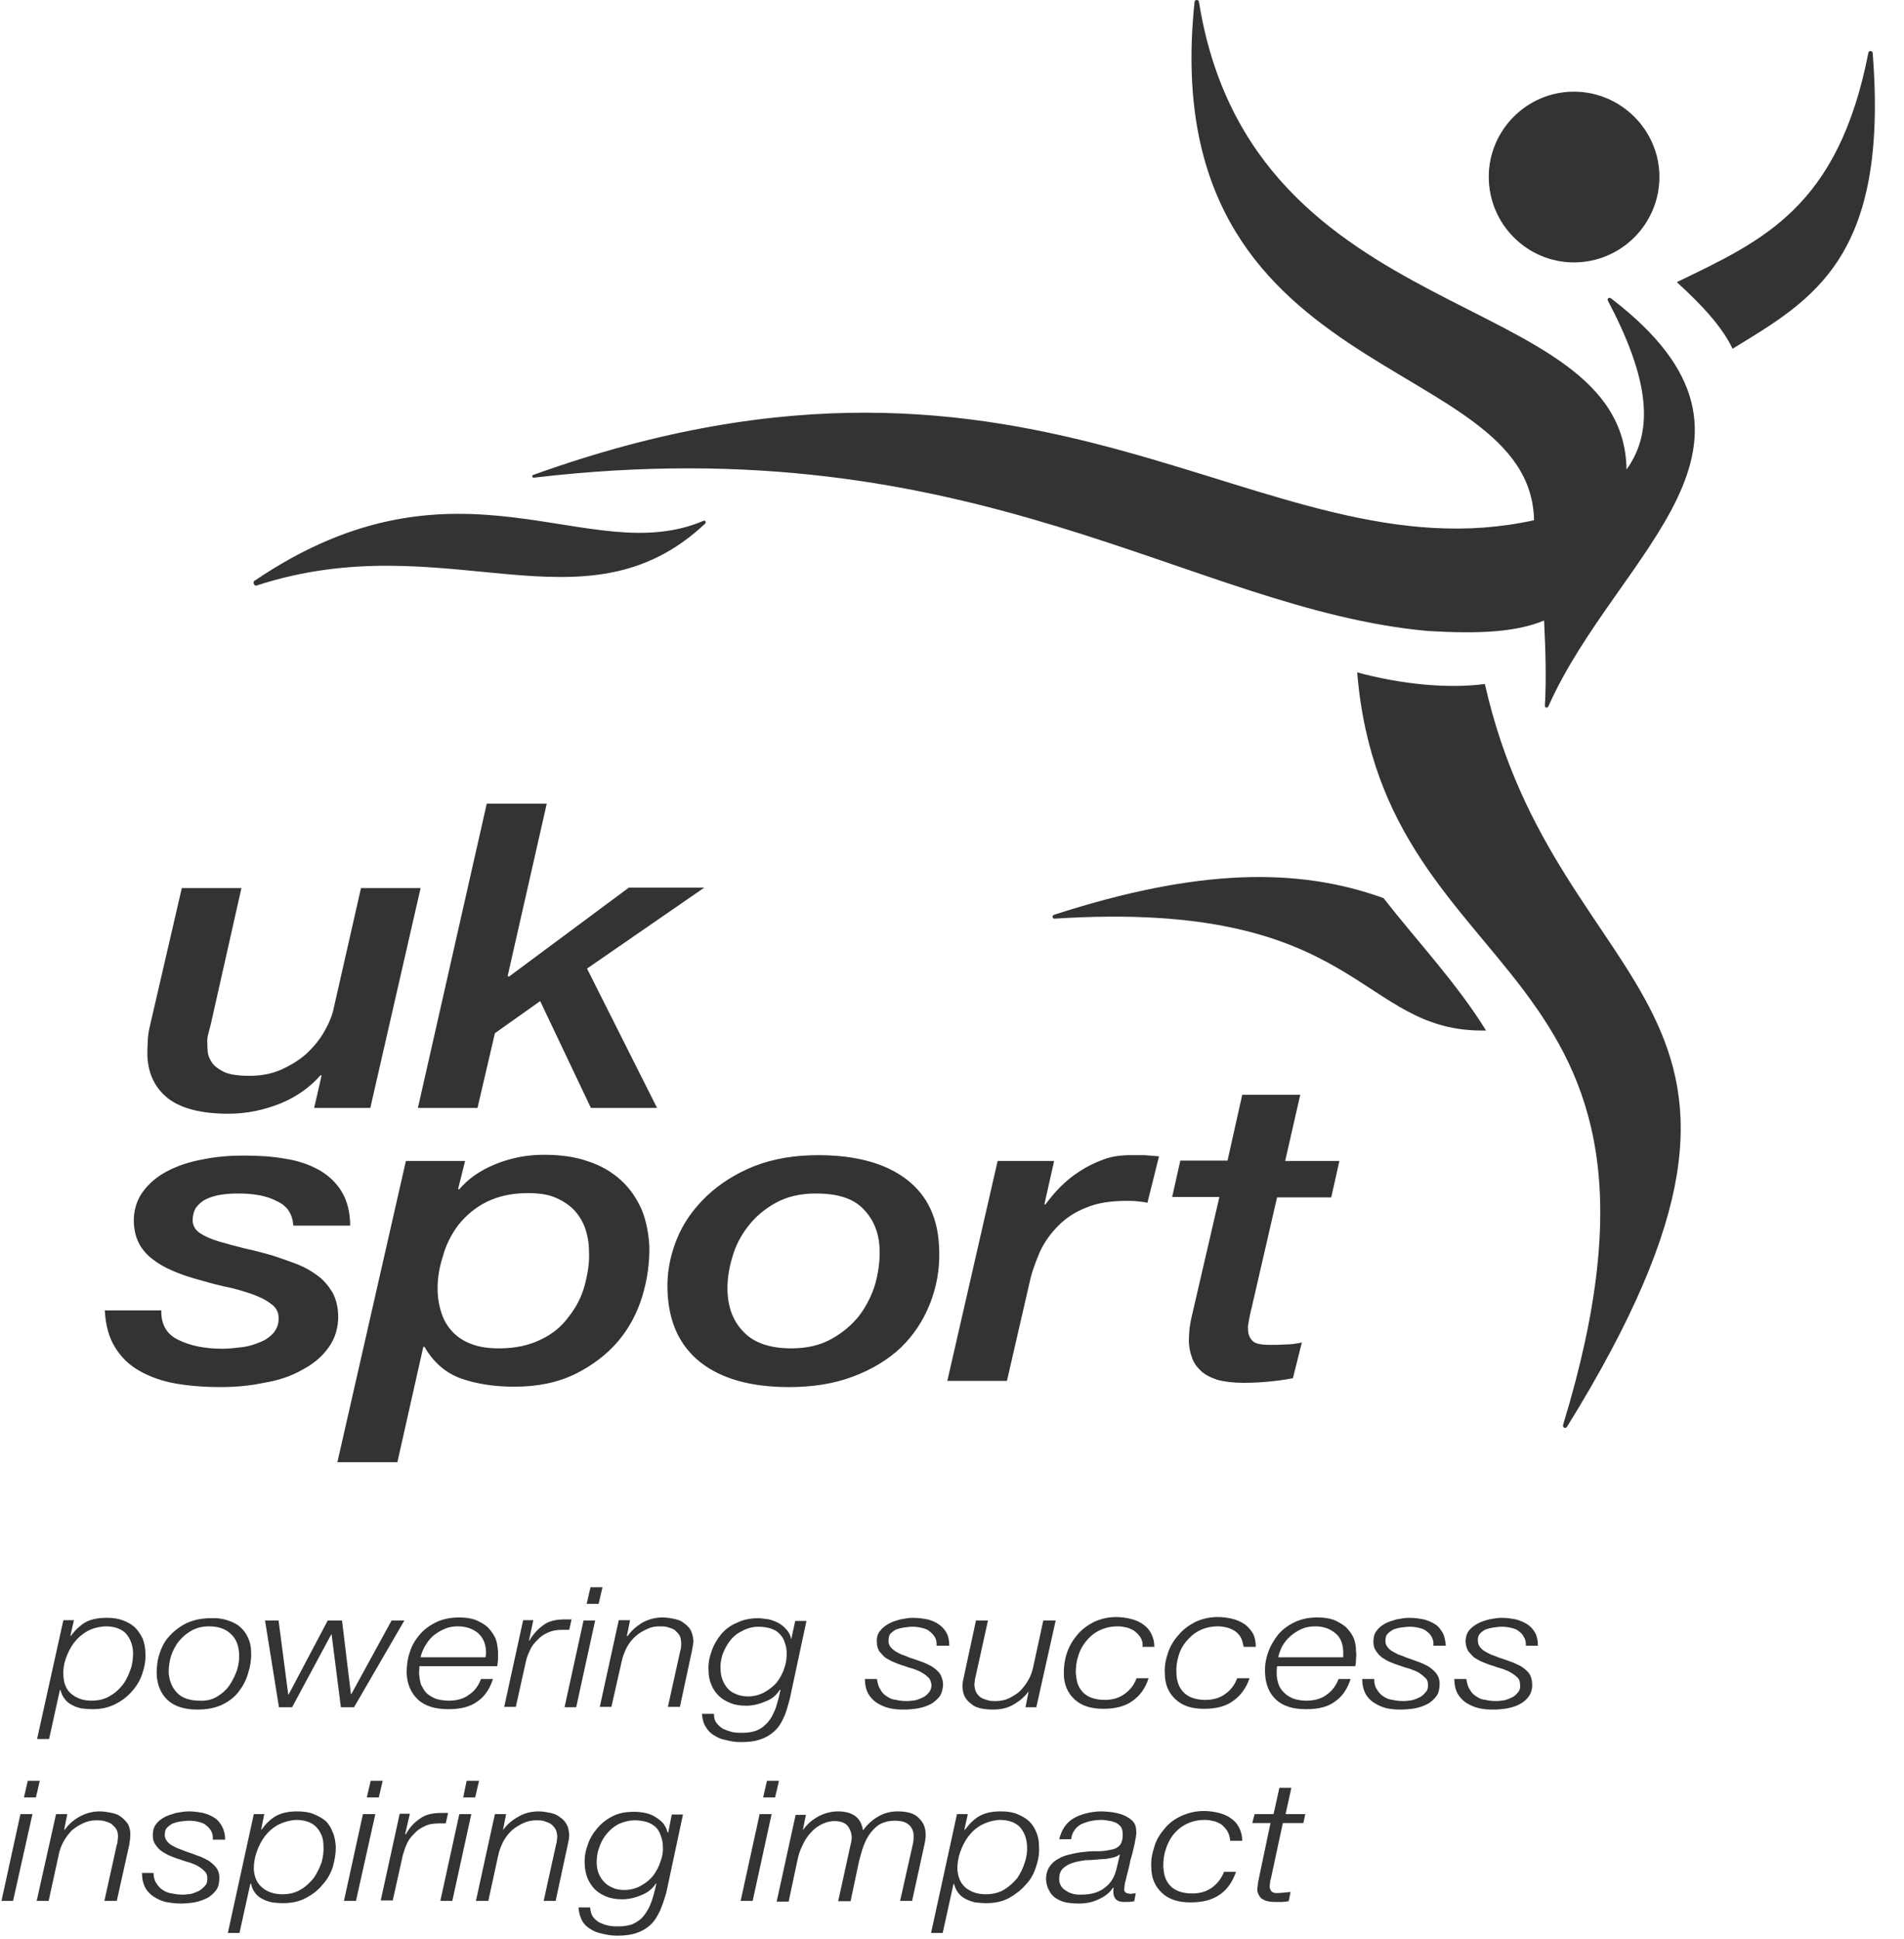 <svg width="55" height="56" viewBox="0 0 55 56" fill="none" xmlns="http://www.w3.org/2000/svg">
<path d="M46.985 13.558C47.812 12.406 47.611 10.897 46.448 8.684C46.414 8.628 46.482 8.572 46.538 8.617C52.038 12.82 46.716 15.928 44.726 20.399C44.704 20.455 44.615 20.433 44.626 20.377C44.67 19.673 44.648 18.79 44.603 17.918C43.799 18.253 42.736 18.309 41.239 18.22C34.374 17.593 28.203 12.283 15.425 13.793C15.369 13.804 15.358 13.726 15.403 13.714C30.193 8.393 36.42 16.755 44.313 15.022C44.223 10.137 33.324 11.21 34.508 0.042C34.52 -0.014 34.62 -0.014 34.632 0.042C36.152 9.6 46.906 8.248 46.985 13.558ZM7.399 16.912C12.888 15.112 16.867 18.421 20.378 15.112C20.4 15.078 20.367 15.022 20.333 15.034C16.99 16.476 13.268 12.753 7.343 16.777C7.298 16.811 7.343 16.923 7.399 16.912ZM10.697 31.992H9.075L9.288 31.065L9.265 31.042C8.964 31.389 8.572 31.668 8.114 31.858C7.644 32.048 7.141 32.16 6.594 32.16C5.811 32.16 5.219 32.004 4.85 31.713C4.47 31.411 4.279 30.998 4.257 30.483C4.257 30.372 4.257 30.237 4.268 30.092C4.268 29.947 4.291 29.813 4.313 29.701L5.252 25.643H6.974L6.091 29.567C6.068 29.667 6.035 29.768 6.012 29.869C5.99 29.958 5.979 30.058 5.99 30.148C5.99 30.204 5.99 30.271 6.001 30.383C6.012 30.483 6.057 30.584 6.124 30.685C6.191 30.785 6.314 30.875 6.471 30.953C6.638 31.031 6.884 31.065 7.208 31.065C7.544 31.065 7.846 31.009 8.125 30.886C8.394 30.763 8.639 30.617 8.852 30.427C9.053 30.237 9.232 30.025 9.366 29.79C9.5 29.555 9.601 29.321 9.646 29.086L10.428 25.643H12.15L10.697 31.992ZM14.061 23.206H15.794L14.665 28.18L14.699 28.203L18.164 25.631H20.344L16.957 27.968L18.98 31.992H17.069L15.604 28.907L14.296 29.835L13.793 31.992H12.072L14.061 23.206Z" fill="#333333"/>
<path d="M2.133 46.794L2.032 47.241H2.044C2.167 47.074 2.312 46.939 2.457 46.85C2.614 46.761 2.826 46.716 3.083 46.716C3.273 46.716 3.419 46.738 3.564 46.794C3.709 46.85 3.821 46.917 3.911 47.006C4 47.096 4.067 47.208 4.123 47.319C4.168 47.442 4.201 47.588 4.201 47.744C4.212 47.934 4.179 48.124 4.112 48.326C4.045 48.527 3.944 48.694 3.81 48.84C3.676 48.996 3.508 49.119 3.329 49.209C3.128 49.309 2.916 49.354 2.681 49.354C2.569 49.354 2.457 49.343 2.357 49.332C2.245 49.309 2.155 49.276 2.077 49.231C1.988 49.186 1.921 49.13 1.865 49.052C1.809 48.985 1.775 48.896 1.742 48.795H1.731L1.418 50.215H1.071L1.831 46.783H2.133V46.794ZM2.513 47.107C2.357 47.197 2.234 47.308 2.133 47.442C2.032 47.577 1.954 47.733 1.898 47.901C1.842 48.057 1.82 48.225 1.831 48.382C1.842 48.605 1.909 48.784 2.055 48.907C2.2 49.03 2.39 49.108 2.647 49.108C2.849 49.108 3.027 49.063 3.173 48.974C3.329 48.885 3.452 48.773 3.553 48.639C3.653 48.505 3.721 48.348 3.776 48.191C3.832 48.035 3.844 47.867 3.844 47.711C3.832 47.498 3.765 47.319 3.642 47.174C3.519 47.04 3.318 46.962 3.05 46.962C2.849 46.973 2.67 47.018 2.513 47.107ZM6.56 46.783C6.694 46.828 6.828 46.883 6.929 46.973C7.03 47.062 7.108 47.163 7.164 47.286C7.22 47.409 7.253 47.543 7.253 47.7C7.264 47.912 7.231 48.113 7.164 48.326C7.108 48.527 7.007 48.706 6.884 48.862C6.761 49.019 6.594 49.142 6.404 49.231C6.202 49.321 5.979 49.365 5.699 49.365C5.33 49.365 5.04 49.276 4.838 49.086C4.637 48.896 4.537 48.639 4.525 48.326C4.525 48.124 4.548 47.923 4.615 47.733C4.682 47.532 4.771 47.364 4.917 47.219C5.051 47.074 5.219 46.95 5.409 46.861C5.61 46.772 5.833 46.727 6.091 46.727C6.258 46.716 6.415 46.738 6.56 46.783ZM6.281 48.985C6.426 48.896 6.549 48.784 6.638 48.65C6.728 48.516 6.795 48.37 6.851 48.214C6.895 48.057 6.918 47.901 6.907 47.755C6.895 47.521 6.828 47.331 6.672 47.185C6.527 47.04 6.314 46.962 6.035 46.962C5.845 46.962 5.677 47.006 5.532 47.085C5.375 47.174 5.263 47.275 5.163 47.398C5.062 47.521 4.995 47.666 4.939 47.822C4.894 47.979 4.872 48.136 4.872 48.281C4.883 48.516 4.961 48.717 5.107 48.873C5.252 49.03 5.476 49.108 5.766 49.108C5.968 49.119 6.135 49.075 6.281 48.985ZM8.047 46.794L8.326 48.929H8.338L9.467 46.794H9.88L10.137 48.918H10.149L11.311 46.794H11.68L10.227 49.298H9.847L9.579 47.197H9.567L8.438 49.298H8.058L7.656 46.794H8.047ZM12.105 48.326C12.116 48.437 12.127 48.538 12.161 48.639C12.206 48.728 12.25 48.818 12.318 48.885C12.384 48.952 12.485 49.008 12.586 49.052C12.698 49.086 12.82 49.108 12.966 49.108C13.201 49.108 13.402 49.052 13.558 48.929C13.726 48.818 13.827 48.661 13.894 48.482H14.24C14.151 48.762 14.005 48.985 13.793 49.13C13.581 49.287 13.301 49.354 12.955 49.354C12.575 49.354 12.273 49.265 12.072 49.075C11.87 48.885 11.758 48.627 11.747 48.303C11.747 48.102 11.77 47.901 11.837 47.711C11.893 47.521 11.993 47.353 12.127 47.197C12.25 47.051 12.418 46.928 12.608 46.839C12.798 46.749 13.022 46.705 13.268 46.705C13.435 46.705 13.592 46.727 13.726 46.772C13.86 46.828 13.983 46.895 14.073 46.973C14.162 47.062 14.24 47.163 14.296 47.275C14.352 47.386 14.374 47.532 14.386 47.677C14.386 47.744 14.386 47.822 14.386 47.89C14.386 47.957 14.374 48.035 14.363 48.113H12.116C12.116 48.191 12.105 48.247 12.105 48.326ZM14.039 47.767C14.039 47.733 14.039 47.7 14.039 47.677C14.028 47.454 13.95 47.286 13.816 47.163C13.67 47.04 13.48 46.962 13.223 46.962C13.078 46.962 12.955 46.984 12.832 47.04C12.709 47.096 12.597 47.163 12.508 47.241C12.418 47.319 12.351 47.409 12.284 47.521C12.217 47.633 12.172 47.744 12.15 47.856H14.028C14.028 47.834 14.028 47.8 14.039 47.767ZM15.403 46.794L15.28 47.375H15.291C15.403 47.185 15.537 47.04 15.694 46.928C15.85 46.805 16.074 46.761 16.32 46.761H16.409C16.431 46.761 16.443 46.761 16.465 46.761C16.487 46.761 16.487 46.761 16.51 46.761L16.443 47.062C16.409 47.062 16.376 47.062 16.342 47.062C16.308 47.062 16.275 47.062 16.241 47.062C16.085 47.062 15.951 47.085 15.828 47.141C15.705 47.197 15.604 47.264 15.526 47.353C15.437 47.442 15.358 47.532 15.313 47.644C15.258 47.755 15.213 47.867 15.191 47.979L14.9 49.287H14.565L15.112 46.783H15.403V46.794ZM17.192 46.794L16.644 49.298H16.308L16.856 46.794H17.192ZM17.404 45.833L17.292 46.313H16.946L17.058 45.833H17.404ZM18.198 46.794L18.108 47.241H18.131C18.231 47.096 18.366 46.973 18.544 46.861C18.723 46.761 18.924 46.705 19.137 46.705C19.26 46.705 19.383 46.727 19.483 46.749C19.595 46.772 19.685 46.805 19.763 46.872C19.841 46.928 19.908 46.995 19.953 47.074C19.998 47.163 20.02 47.264 20.031 47.375C20.031 47.442 20.009 47.543 19.986 47.677L19.64 49.287H19.293L19.651 47.666C19.662 47.633 19.674 47.588 19.674 47.543C19.674 47.487 19.685 47.454 19.674 47.409C19.674 47.331 19.651 47.252 19.618 47.208C19.584 47.152 19.528 47.107 19.483 47.062C19.427 47.029 19.36 47.006 19.282 46.984C19.204 46.962 19.137 46.962 19.047 46.962C18.924 46.962 18.802 46.984 18.69 47.04C18.567 47.096 18.455 47.163 18.366 47.241C18.265 47.331 18.175 47.442 18.108 47.565C18.041 47.7 17.985 47.834 17.952 48.001L17.661 49.287H17.326L17.874 46.783H18.198V46.794ZM22.636 49.6C22.569 49.757 22.48 49.891 22.368 49.991C22.256 50.092 22.133 50.17 21.965 50.226C21.809 50.282 21.63 50.304 21.395 50.304C21.25 50.304 21.104 50.282 20.982 50.248C20.847 50.226 20.735 50.181 20.635 50.114C20.534 50.058 20.445 49.969 20.389 49.868C20.322 49.768 20.288 49.634 20.277 49.488H20.624C20.624 49.6 20.646 49.69 20.702 49.757C20.758 49.824 20.814 49.88 20.892 49.924C20.97 49.958 21.06 49.991 21.149 50.014C21.25 50.036 21.339 50.036 21.451 50.036C21.596 50.036 21.719 50.014 21.831 49.98C21.943 49.935 22.032 49.88 22.099 49.812C22.178 49.745 22.234 49.667 22.289 49.578C22.334 49.488 22.379 49.399 22.412 49.309C22.435 49.22 22.468 49.13 22.491 49.041C22.513 48.952 22.524 48.873 22.547 48.806L22.524 48.795C22.435 48.941 22.301 49.063 22.111 49.13C21.932 49.209 21.742 49.254 21.552 49.254C21.384 49.254 21.227 49.231 21.093 49.175C20.959 49.119 20.847 49.052 20.758 48.963C20.668 48.873 20.59 48.762 20.546 48.639C20.49 48.516 20.467 48.37 20.467 48.225C20.456 48.035 20.49 47.856 20.557 47.677C20.613 47.498 20.713 47.342 20.825 47.197C20.948 47.051 21.093 46.939 21.283 46.861C21.462 46.772 21.663 46.727 21.898 46.727C21.999 46.727 22.111 46.749 22.211 46.761C22.312 46.783 22.412 46.828 22.502 46.872C22.591 46.928 22.658 46.984 22.725 47.062C22.793 47.141 22.837 47.219 22.848 47.319H22.86L22.971 46.805H23.296L22.815 49.052C22.759 49.254 22.714 49.444 22.636 49.6ZM20.87 48.505C20.903 48.594 20.959 48.683 21.015 48.75C21.082 48.829 21.172 48.885 21.261 48.918C21.362 48.963 21.473 48.985 21.608 48.985C21.786 48.985 21.943 48.941 22.088 48.862C22.222 48.784 22.345 48.694 22.446 48.572C22.535 48.449 22.614 48.314 22.658 48.158C22.714 48.013 22.725 47.867 22.725 47.733C22.725 47.621 22.703 47.521 22.669 47.431C22.647 47.342 22.591 47.252 22.524 47.185C22.468 47.118 22.379 47.062 22.278 47.029C22.178 46.995 22.055 46.973 21.909 46.973C21.742 46.973 21.574 47.018 21.44 47.096C21.294 47.163 21.172 47.264 21.082 47.386C20.993 47.498 20.926 47.633 20.87 47.778C20.825 47.923 20.803 48.069 20.814 48.203C20.814 48.303 20.836 48.415 20.87 48.505ZM25.431 48.784C25.476 48.873 25.543 48.941 25.621 48.985C25.699 49.041 25.777 49.075 25.889 49.086C25.979 49.108 26.09 49.119 26.191 49.119C26.269 49.119 26.348 49.108 26.437 49.097C26.526 49.075 26.605 49.041 26.672 49.008C26.739 48.974 26.795 48.918 26.84 48.862C26.884 48.806 26.907 48.739 26.907 48.65C26.895 48.572 26.873 48.493 26.828 48.449C26.772 48.393 26.716 48.348 26.638 48.303C26.571 48.258 26.482 48.225 26.392 48.191C26.303 48.169 26.202 48.136 26.113 48.102C26.023 48.08 25.923 48.035 25.833 48.001C25.744 47.968 25.654 47.912 25.576 47.867C25.509 47.811 25.453 47.744 25.397 47.677C25.353 47.599 25.33 47.521 25.33 47.409C25.319 47.286 25.353 47.174 25.42 47.096C25.487 47.006 25.576 46.939 25.677 46.883C25.777 46.828 25.889 46.794 26.012 46.761C26.135 46.738 26.258 46.716 26.37 46.716C26.526 46.716 26.672 46.738 26.795 46.761C26.918 46.794 27.029 46.839 27.119 46.906C27.208 46.962 27.287 47.051 27.343 47.152C27.398 47.252 27.421 47.386 27.421 47.521H27.052C27.063 47.42 27.041 47.342 27.007 47.275C26.962 47.208 26.918 47.152 26.851 47.107C26.795 47.051 26.716 47.029 26.627 47.006C26.538 46.984 26.448 46.973 26.359 46.973C26.28 46.973 26.202 46.984 26.124 46.995C26.035 47.006 25.956 47.029 25.889 47.051C25.822 47.085 25.766 47.129 25.721 47.174C25.677 47.23 25.666 47.297 25.666 47.398C25.666 47.454 25.688 47.51 25.721 47.554C25.755 47.599 25.811 47.644 25.856 47.677C25.912 47.711 25.979 47.744 26.046 47.778C26.124 47.8 26.202 47.834 26.28 47.867C26.381 47.901 26.493 47.934 26.605 47.979C26.716 48.013 26.817 48.069 26.907 48.113C26.996 48.169 27.074 48.236 27.141 48.314C27.197 48.404 27.231 48.493 27.242 48.616C27.242 48.75 27.208 48.885 27.152 48.974C27.085 49.063 26.985 49.153 26.884 49.209C26.772 49.265 26.649 49.309 26.504 49.332C26.37 49.354 26.236 49.365 26.09 49.365C25.945 49.365 25.811 49.354 25.677 49.321C25.543 49.287 25.42 49.231 25.319 49.164C25.218 49.097 25.14 49.008 25.073 48.896C25.017 48.784 24.984 48.65 24.984 48.482H25.33C25.353 48.605 25.375 48.706 25.431 48.784ZM29.623 49.298L29.712 48.851H29.701C29.601 48.996 29.455 49.119 29.277 49.22C29.109 49.321 28.908 49.365 28.684 49.365C28.561 49.365 28.449 49.354 28.337 49.332C28.237 49.309 28.136 49.276 28.069 49.209C27.98 49.153 27.924 49.086 27.879 49.008C27.823 48.918 27.812 48.818 27.801 48.706C27.801 48.639 27.812 48.538 27.846 48.404L28.192 46.794H28.539L28.181 48.415C28.17 48.449 28.159 48.493 28.159 48.538C28.147 48.594 28.147 48.627 28.147 48.672C28.159 48.75 28.17 48.818 28.203 48.873C28.237 48.929 28.282 48.985 28.337 49.019C28.393 49.052 28.46 49.075 28.539 49.097C28.606 49.119 28.684 49.119 28.762 49.119C28.896 49.119 29.019 49.097 29.142 49.041C29.254 48.985 29.366 48.918 29.455 48.84C29.545 48.75 29.634 48.639 29.701 48.516C29.78 48.393 29.824 48.247 29.858 48.08L30.137 46.794H30.495L29.936 49.298H29.623ZM32.966 47.319C32.921 47.241 32.876 47.185 32.809 47.129C32.753 47.074 32.675 47.04 32.586 47.006C32.496 46.984 32.396 46.962 32.295 46.962C32.083 46.962 31.904 47.006 31.747 47.085C31.591 47.163 31.468 47.275 31.367 47.398C31.267 47.521 31.188 47.666 31.143 47.834C31.088 47.99 31.076 48.158 31.076 48.314C31.088 48.426 31.099 48.527 31.132 48.627C31.166 48.717 31.222 48.806 31.289 48.873C31.356 48.941 31.445 48.996 31.546 49.03C31.647 49.063 31.77 49.086 31.904 49.086C32.139 49.086 32.328 49.03 32.496 48.907C32.664 48.784 32.764 48.639 32.832 48.46H33.178C33.089 48.75 32.921 48.974 32.709 49.119C32.496 49.276 32.206 49.343 31.87 49.343C31.512 49.343 31.233 49.254 31.032 49.063C30.831 48.873 30.73 48.627 30.73 48.314C30.73 48.113 30.752 47.934 30.819 47.733C30.886 47.532 30.987 47.364 31.11 47.219C31.233 47.062 31.401 46.939 31.591 46.839C31.781 46.749 32.004 46.693 32.239 46.693C32.396 46.693 32.541 46.716 32.675 46.749C32.809 46.783 32.932 46.839 33.022 46.906C33.122 46.973 33.2 47.062 33.256 47.174C33.312 47.286 33.346 47.409 33.346 47.554H32.999C33.022 47.487 32.999 47.398 32.966 47.319ZM35.861 47.319C35.828 47.241 35.772 47.185 35.716 47.129C35.649 47.074 35.571 47.04 35.481 47.006C35.392 46.984 35.302 46.962 35.19 46.962C34.978 46.962 34.799 47.006 34.643 47.085C34.486 47.163 34.374 47.275 34.263 47.398C34.162 47.521 34.084 47.666 34.039 47.834C33.994 47.99 33.972 48.158 33.983 48.314C33.983 48.426 34.005 48.527 34.039 48.627C34.072 48.717 34.128 48.806 34.196 48.873C34.263 48.941 34.352 48.996 34.453 49.03C34.553 49.063 34.676 49.086 34.81 49.086C35.045 49.086 35.246 49.03 35.403 48.907C35.571 48.784 35.671 48.639 35.738 48.46H36.096C35.995 48.75 35.828 48.974 35.615 49.119C35.403 49.276 35.123 49.343 34.777 49.343C34.419 49.343 34.151 49.254 33.95 49.063C33.748 48.873 33.648 48.627 33.648 48.314C33.636 48.113 33.67 47.934 33.737 47.733C33.804 47.532 33.905 47.364 34.039 47.219C34.162 47.062 34.33 46.939 34.52 46.839C34.71 46.749 34.933 46.693 35.179 46.693C35.336 46.693 35.481 46.716 35.615 46.749C35.749 46.783 35.861 46.839 35.962 46.906C36.051 46.973 36.13 47.062 36.197 47.174C36.252 47.286 36.275 47.409 36.275 47.554H35.928C35.906 47.487 35.895 47.398 35.861 47.319ZM36.879 48.326C36.879 48.437 36.901 48.538 36.934 48.639C36.968 48.728 37.024 48.818 37.102 48.885C37.169 48.952 37.259 49.008 37.37 49.052C37.471 49.086 37.605 49.108 37.739 49.108C37.974 49.108 38.175 49.052 38.332 48.929C38.488 48.818 38.6 48.661 38.667 48.482H39.014C38.924 48.762 38.779 48.985 38.567 49.13C38.365 49.287 38.086 49.354 37.728 49.354C37.348 49.354 37.057 49.265 36.856 49.075C36.655 48.885 36.554 48.627 36.543 48.303C36.532 48.102 36.566 47.901 36.633 47.711C36.7 47.521 36.8 47.353 36.923 47.197C37.046 47.051 37.214 46.928 37.404 46.839C37.594 46.749 37.806 46.705 38.052 46.705C38.231 46.705 38.388 46.727 38.522 46.772C38.656 46.828 38.768 46.895 38.868 46.973C38.958 47.062 39.036 47.163 39.092 47.275C39.148 47.398 39.17 47.532 39.17 47.677C39.181 47.744 39.181 47.822 39.17 47.89C39.17 47.957 39.17 48.035 39.148 48.113H36.89C36.879 48.191 36.879 48.247 36.879 48.326ZM38.801 47.767C38.801 47.733 38.801 47.7 38.801 47.677C38.79 47.454 38.723 47.286 38.578 47.163C38.432 47.04 38.242 46.962 37.996 46.962C37.851 46.962 37.717 46.984 37.594 47.04C37.471 47.096 37.37 47.163 37.281 47.241C37.191 47.319 37.113 47.409 37.046 47.521C36.99 47.633 36.946 47.744 36.923 47.856H38.801C38.801 47.834 38.801 47.8 38.801 47.767ZM39.774 48.784C39.83 48.873 39.886 48.941 39.964 48.985C40.042 49.041 40.132 49.075 40.232 49.086C40.333 49.108 40.434 49.119 40.534 49.119C40.612 49.119 40.691 49.108 40.78 49.097C40.87 49.075 40.948 49.041 41.015 49.008C41.082 48.974 41.138 48.918 41.183 48.862C41.239 48.806 41.25 48.739 41.25 48.65C41.25 48.572 41.227 48.493 41.171 48.449C41.115 48.393 41.06 48.348 40.992 48.303C40.914 48.258 40.825 48.225 40.735 48.191C40.646 48.169 40.545 48.136 40.456 48.102C40.367 48.08 40.266 48.035 40.176 48.001C40.087 47.968 39.998 47.912 39.931 47.867C39.852 47.811 39.796 47.744 39.752 47.677C39.696 47.599 39.673 47.521 39.673 47.409C39.673 47.286 39.696 47.174 39.763 47.096C39.819 47.006 39.908 46.939 40.009 46.883C40.109 46.828 40.232 46.794 40.344 46.761C40.467 46.738 40.59 46.716 40.713 46.716C40.87 46.716 41.004 46.738 41.127 46.761C41.25 46.794 41.361 46.839 41.462 46.906C41.551 46.962 41.619 47.051 41.675 47.152C41.73 47.252 41.753 47.386 41.764 47.521H41.406C41.417 47.42 41.395 47.342 41.361 47.275C41.328 47.208 41.272 47.152 41.216 47.107C41.149 47.051 41.082 47.029 40.992 47.006C40.903 46.984 40.814 46.973 40.724 46.973C40.635 46.973 40.568 46.984 40.478 46.995C40.389 47.006 40.322 47.029 40.255 47.051C40.188 47.085 40.132 47.129 40.087 47.174C40.031 47.23 40.02 47.297 40.02 47.398C40.02 47.454 40.042 47.51 40.076 47.554C40.109 47.599 40.154 47.644 40.21 47.677C40.266 47.711 40.333 47.744 40.4 47.778C40.478 47.8 40.556 47.834 40.635 47.867C40.735 47.901 40.836 47.934 40.948 47.979C41.06 48.013 41.16 48.069 41.25 48.113C41.339 48.169 41.417 48.236 41.484 48.314C41.551 48.404 41.585 48.493 41.585 48.616C41.585 48.75 41.563 48.885 41.496 48.974C41.428 49.063 41.339 49.153 41.227 49.209C41.115 49.265 40.992 49.309 40.858 49.332C40.724 49.354 40.579 49.365 40.445 49.365C40.311 49.365 40.176 49.354 40.031 49.321C39.908 49.287 39.785 49.231 39.684 49.164C39.584 49.097 39.495 49.008 39.439 48.896C39.383 48.784 39.349 48.65 39.349 48.482H39.696C39.696 48.605 39.718 48.706 39.774 48.784ZM42.457 48.784C42.502 48.873 42.569 48.941 42.647 48.985C42.725 49.041 42.804 49.075 42.915 49.086C43.005 49.108 43.117 49.119 43.217 49.119C43.295 49.119 43.374 49.108 43.452 49.097C43.541 49.075 43.62 49.041 43.687 49.008C43.754 48.974 43.81 48.918 43.854 48.862C43.899 48.806 43.922 48.739 43.91 48.65C43.91 48.572 43.888 48.493 43.843 48.449C43.787 48.393 43.731 48.348 43.653 48.303C43.586 48.258 43.497 48.225 43.407 48.191C43.318 48.169 43.217 48.136 43.128 48.102C43.038 48.08 42.938 48.035 42.848 48.001C42.759 47.968 42.669 47.912 42.591 47.867C42.524 47.811 42.468 47.744 42.412 47.677C42.368 47.599 42.345 47.521 42.334 47.409C42.334 47.286 42.368 47.174 42.423 47.096C42.491 47.006 42.58 46.939 42.681 46.883C42.781 46.828 42.893 46.794 43.016 46.761C43.139 46.738 43.262 46.716 43.374 46.716C43.53 46.716 43.664 46.738 43.787 46.761C43.91 46.794 44.022 46.839 44.123 46.906C44.212 46.962 44.29 47.051 44.346 47.152C44.402 47.252 44.425 47.386 44.425 47.521H44.078C44.078 47.42 44.067 47.342 44.022 47.275C43.989 47.208 43.944 47.152 43.877 47.107C43.821 47.051 43.743 47.029 43.653 47.006C43.564 46.984 43.474 46.973 43.385 46.973C43.307 46.973 43.217 46.984 43.15 46.995C43.061 47.006 42.983 47.029 42.915 47.051C42.848 47.085 42.792 47.129 42.748 47.174C42.703 47.23 42.681 47.297 42.692 47.398C42.692 47.454 42.714 47.51 42.748 47.554C42.781 47.599 42.826 47.644 42.882 47.677C42.938 47.711 43.005 47.744 43.072 47.778C43.139 47.8 43.228 47.834 43.307 47.867C43.407 47.901 43.519 47.934 43.631 47.979C43.743 48.013 43.832 48.069 43.933 48.113C44.022 48.169 44.1 48.236 44.167 48.314C44.223 48.404 44.257 48.493 44.257 48.616C44.268 48.75 44.234 48.885 44.167 48.974C44.112 49.063 44.011 49.153 43.899 49.209C43.799 49.265 43.664 49.309 43.53 49.332C43.396 49.354 43.262 49.365 43.117 49.365C42.971 49.365 42.837 49.354 42.703 49.321C42.569 49.287 42.446 49.231 42.345 49.164C42.245 49.097 42.166 49.008 42.099 48.896C42.043 48.784 42.01 48.65 42.01 48.482H42.356C42.379 48.605 42.401 48.706 42.457 48.784ZM0.937 52.384L0.378 54.888H0.043L0.59 52.384H0.937ZM1.149 51.422L1.037 51.903H0.691L0.803 51.422H1.149ZM1.943 52.384L1.854 52.831H1.876C1.977 52.685 2.111 52.563 2.29 52.462C2.468 52.361 2.67 52.305 2.882 52.305C3.005 52.305 3.128 52.328 3.229 52.35C3.34 52.373 3.43 52.406 3.508 52.473C3.586 52.529 3.642 52.596 3.698 52.674C3.743 52.764 3.765 52.864 3.765 52.976C3.765 53.043 3.754 53.144 3.732 53.278L3.374 54.888H3.016L3.374 53.267C3.396 53.233 3.396 53.189 3.396 53.144C3.408 53.088 3.408 53.054 3.408 53.01C3.408 52.931 3.385 52.853 3.352 52.809C3.318 52.753 3.262 52.708 3.217 52.663C3.162 52.63 3.094 52.607 3.016 52.585C2.938 52.563 2.86 52.563 2.781 52.563C2.658 52.563 2.536 52.585 2.413 52.641C2.29 52.697 2.189 52.764 2.088 52.842C1.999 52.931 1.909 53.043 1.842 53.166C1.764 53.3 1.719 53.435 1.686 53.602L1.406 54.888H1.06L1.619 52.384H1.943ZM4.514 54.374C4.57 54.463 4.626 54.53 4.704 54.575C4.783 54.631 4.872 54.664 4.973 54.675C5.073 54.698 5.174 54.709 5.274 54.709C5.364 54.709 5.431 54.698 5.52 54.687C5.61 54.664 5.677 54.631 5.755 54.597C5.822 54.553 5.878 54.508 5.923 54.452C5.979 54.396 5.99 54.329 5.99 54.239C5.99 54.161 5.968 54.083 5.912 54.038C5.867 53.982 5.8 53.938 5.733 53.893C5.655 53.848 5.576 53.815 5.476 53.781C5.386 53.759 5.286 53.725 5.196 53.692C5.107 53.669 5.006 53.625 4.917 53.591C4.827 53.557 4.749 53.502 4.671 53.457C4.593 53.401 4.537 53.334 4.492 53.267C4.436 53.189 4.414 53.11 4.414 52.999C4.414 52.876 4.436 52.764 4.503 52.685C4.559 52.596 4.648 52.529 4.749 52.473C4.85 52.417 4.973 52.384 5.084 52.35C5.207 52.328 5.33 52.305 5.453 52.305C5.61 52.305 5.744 52.328 5.867 52.35C5.99 52.384 6.102 52.428 6.202 52.495C6.292 52.551 6.359 52.641 6.415 52.741C6.471 52.842 6.504 52.976 6.504 53.121H6.146C6.158 53.021 6.135 52.943 6.102 52.876C6.068 52.809 6.012 52.753 5.956 52.708C5.901 52.652 5.822 52.63 5.733 52.607C5.643 52.585 5.554 52.574 5.465 52.574C5.375 52.574 5.308 52.585 5.219 52.596C5.129 52.607 5.062 52.63 4.995 52.652C4.928 52.685 4.872 52.73 4.827 52.775C4.771 52.831 4.76 52.898 4.76 52.999C4.76 53.054 4.783 53.11 4.816 53.155C4.85 53.2 4.894 53.245 4.95 53.278C5.006 53.312 5.073 53.345 5.151 53.379C5.219 53.401 5.297 53.435 5.386 53.468C5.487 53.502 5.587 53.535 5.699 53.58C5.811 53.613 5.912 53.669 6.001 53.714C6.091 53.77 6.169 53.837 6.236 53.915C6.303 54.005 6.336 54.094 6.336 54.217C6.336 54.351 6.314 54.485 6.247 54.575C6.18 54.664 6.091 54.754 5.979 54.81C5.867 54.865 5.744 54.91 5.61 54.933C5.476 54.955 5.342 54.966 5.196 54.966C5.062 54.966 4.928 54.944 4.783 54.921C4.66 54.888 4.537 54.832 4.436 54.765C4.335 54.698 4.246 54.608 4.19 54.497C4.134 54.385 4.101 54.251 4.101 54.083H4.436C4.436 54.195 4.458 54.295 4.514 54.374ZM7.633 52.384L7.544 52.831H7.555C7.678 52.663 7.812 52.529 7.969 52.44C8.125 52.35 8.338 52.305 8.584 52.305C8.774 52.305 8.93 52.328 9.064 52.384C9.198 52.44 9.321 52.507 9.411 52.585C9.5 52.674 9.567 52.786 9.612 52.909C9.668 53.032 9.69 53.177 9.701 53.334C9.701 53.524 9.668 53.714 9.612 53.915C9.545 54.117 9.444 54.284 9.31 54.429C9.187 54.586 9.02 54.709 8.829 54.81C8.639 54.91 8.416 54.955 8.181 54.955C8.069 54.955 7.957 54.944 7.857 54.933C7.756 54.91 7.656 54.877 7.577 54.832C7.488 54.787 7.421 54.731 7.365 54.653C7.309 54.586 7.276 54.497 7.253 54.396H7.231L6.918 55.816H6.582L7.331 52.384H7.633V52.384ZM8.025 52.697C7.868 52.786 7.745 52.898 7.644 53.032C7.544 53.166 7.466 53.323 7.41 53.49C7.354 53.647 7.331 53.815 7.331 53.971C7.343 54.195 7.421 54.374 7.566 54.497C7.7 54.62 7.902 54.698 8.159 54.698C8.36 54.698 8.539 54.653 8.684 54.564C8.841 54.474 8.952 54.362 9.064 54.228C9.154 54.094 9.232 53.938 9.288 53.781C9.333 53.625 9.355 53.457 9.344 53.3C9.344 53.088 9.277 52.909 9.143 52.764C9.02 52.63 8.818 52.551 8.55 52.551C8.36 52.563 8.181 52.618 8.025 52.697ZM10.842 52.384L10.283 54.888H9.936L10.484 52.384H10.842ZM11.054 51.422L10.942 51.903H10.596L10.708 51.422H11.054ZM11.837 52.384L11.703 52.965H11.725C11.826 52.775 11.96 52.63 12.127 52.518C12.284 52.395 12.496 52.35 12.754 52.35H12.843C12.865 52.35 12.876 52.35 12.899 52.35C12.921 52.35 12.932 52.35 12.944 52.35L12.876 52.652C12.843 52.652 12.809 52.652 12.776 52.652C12.742 52.652 12.709 52.652 12.686 52.652C12.519 52.652 12.384 52.674 12.273 52.73C12.15 52.786 12.049 52.853 11.971 52.943C11.882 53.032 11.803 53.121 11.758 53.233C11.703 53.345 11.669 53.457 11.636 53.569L11.345 54.877H10.998L11.546 52.373H11.837V52.384ZM13.614 52.384L13.066 54.888H12.72L13.268 52.384H13.614ZM13.838 51.422L13.726 51.903H13.38L13.48 51.422H13.838ZM14.62 52.384L14.531 52.831H14.542C14.643 52.685 14.788 52.563 14.967 52.462C15.135 52.361 15.336 52.305 15.559 52.305C15.682 52.305 15.794 52.328 15.906 52.35C16.007 52.373 16.096 52.406 16.174 52.473C16.264 52.529 16.32 52.596 16.364 52.674C16.42 52.764 16.431 52.864 16.443 52.976C16.443 53.043 16.431 53.144 16.398 53.278L16.051 54.888H15.705L16.062 53.267C16.074 53.233 16.085 53.189 16.085 53.144C16.096 53.088 16.096 53.054 16.096 53.01C16.085 52.931 16.074 52.853 16.04 52.809C16.007 52.753 15.962 52.708 15.906 52.663C15.85 52.63 15.783 52.607 15.716 52.585C15.649 52.563 15.571 52.563 15.492 52.563C15.369 52.563 15.246 52.585 15.123 52.641C15.001 52.697 14.889 52.764 14.799 52.842C14.699 52.931 14.609 53.043 14.542 53.166C14.475 53.3 14.419 53.435 14.386 53.602L14.106 54.888H13.748L14.296 52.384H14.62ZM19.059 55.19C18.98 55.346 18.902 55.48 18.79 55.581C18.678 55.682 18.555 55.76 18.388 55.816C18.231 55.872 18.041 55.894 17.829 55.894C17.672 55.894 17.538 55.872 17.404 55.838C17.281 55.816 17.158 55.771 17.058 55.704C16.957 55.648 16.867 55.559 16.812 55.458C16.756 55.346 16.722 55.223 16.711 55.078H17.046C17.058 55.19 17.08 55.279 17.125 55.346C17.18 55.413 17.236 55.469 17.315 55.514C17.393 55.547 17.471 55.581 17.572 55.603C17.672 55.626 17.773 55.626 17.874 55.626C18.019 55.626 18.142 55.603 18.254 55.57C18.354 55.525 18.444 55.469 18.522 55.402C18.589 55.335 18.645 55.257 18.701 55.167C18.757 55.078 18.79 54.989 18.824 54.899C18.857 54.81 18.88 54.72 18.902 54.631C18.924 54.541 18.947 54.463 18.958 54.396L18.947 54.385C18.857 54.53 18.712 54.653 18.533 54.72C18.354 54.798 18.164 54.843 17.974 54.843C17.806 54.843 17.65 54.821 17.516 54.765C17.382 54.709 17.27 54.642 17.18 54.553C17.091 54.463 17.024 54.351 16.968 54.228C16.923 54.105 16.89 53.96 16.89 53.815C16.879 53.625 16.912 53.446 16.979 53.267C17.035 53.088 17.136 52.931 17.259 52.786C17.382 52.641 17.527 52.529 17.706 52.44C17.885 52.35 18.086 52.317 18.321 52.317C18.433 52.317 18.533 52.328 18.634 52.35C18.746 52.373 18.835 52.406 18.924 52.462C19.014 52.518 19.092 52.574 19.159 52.652C19.215 52.73 19.26 52.809 19.282 52.909H19.305L19.405 52.395H19.729L19.249 54.642C19.193 54.843 19.126 55.033 19.059 55.19ZM17.292 54.094C17.326 54.184 17.382 54.273 17.449 54.34C17.516 54.418 17.594 54.463 17.695 54.508C17.784 54.553 17.907 54.575 18.03 54.575C18.209 54.575 18.377 54.53 18.511 54.452C18.656 54.374 18.768 54.284 18.869 54.161C18.958 54.038 19.036 53.893 19.081 53.748C19.137 53.602 19.159 53.457 19.148 53.323C19.148 53.211 19.126 53.11 19.092 53.021C19.07 52.931 19.014 52.842 18.958 52.775C18.891 52.708 18.802 52.652 18.701 52.618C18.6 52.585 18.477 52.563 18.343 52.563C18.164 52.563 18.008 52.607 17.862 52.674C17.717 52.753 17.605 52.853 17.516 52.965C17.415 53.088 17.348 53.222 17.303 53.367C17.248 53.513 17.236 53.658 17.236 53.792C17.236 53.904 17.259 54.005 17.292 54.094ZM22.289 52.384L21.742 54.888H21.395L21.943 52.384H22.289ZM22.502 51.422L22.39 51.903H22.044L22.155 51.422H22.502ZM23.284 52.384L23.195 52.82L23.206 52.831C23.307 52.685 23.441 52.563 23.62 52.462C23.799 52.361 24 52.305 24.212 52.305C24.413 52.305 24.581 52.35 24.704 52.44C24.827 52.529 24.894 52.663 24.928 52.842H24.939C25.051 52.685 25.185 52.563 25.353 52.462C25.52 52.361 25.71 52.305 25.934 52.305C26.202 52.305 26.415 52.361 26.538 52.495C26.672 52.618 26.739 52.775 26.739 52.976C26.739 53.021 26.739 53.066 26.728 53.11C26.728 53.166 26.716 53.2 26.705 53.256L26.348 54.888H26.001L26.37 53.245C26.392 53.155 26.392 53.077 26.392 52.999C26.392 52.876 26.336 52.764 26.258 52.697C26.169 52.607 26.023 52.574 25.845 52.574C25.688 52.574 25.554 52.607 25.442 52.663C25.33 52.719 25.241 52.809 25.151 52.92C25.073 53.021 25.006 53.144 24.95 53.289C24.894 53.435 24.861 53.58 24.816 53.736L24.57 54.899H24.212L24.57 53.267C24.592 53.189 24.604 53.11 24.604 53.032C24.592 52.909 24.548 52.797 24.481 52.719C24.402 52.63 24.279 52.585 24.101 52.585C23.977 52.585 23.855 52.618 23.743 52.674C23.631 52.73 23.53 52.797 23.441 52.898C23.352 52.987 23.273 53.099 23.206 53.233C23.139 53.367 23.083 53.502 23.05 53.647L22.781 54.91H22.435L22.983 52.406H23.284V52.384ZM27.957 52.384L27.857 52.831H27.879C28.002 52.663 28.136 52.529 28.293 52.44C28.449 52.35 28.651 52.305 28.908 52.305C29.098 52.305 29.254 52.328 29.388 52.384C29.523 52.44 29.634 52.507 29.724 52.585C29.813 52.674 29.891 52.786 29.936 52.909C29.992 53.032 30.014 53.177 30.014 53.334C30.026 53.524 29.992 53.714 29.925 53.915C29.858 54.117 29.768 54.284 29.623 54.429C29.489 54.586 29.321 54.709 29.142 54.81C28.952 54.91 28.729 54.955 28.494 54.955C28.382 54.955 28.27 54.944 28.17 54.933C28.069 54.91 27.98 54.877 27.89 54.832C27.801 54.787 27.734 54.731 27.678 54.653C27.622 54.586 27.588 54.497 27.555 54.396H27.544L27.231 55.816H26.895L27.644 52.384H27.957V52.384ZM28.349 52.697C28.192 52.786 28.069 52.898 27.969 53.032C27.868 53.166 27.79 53.323 27.734 53.49C27.678 53.647 27.655 53.815 27.655 53.971C27.667 54.195 27.745 54.374 27.879 54.497C28.024 54.62 28.215 54.698 28.483 54.698C28.673 54.698 28.863 54.653 29.008 54.564C29.154 54.474 29.277 54.362 29.388 54.228C29.478 54.094 29.556 53.938 29.601 53.781C29.657 53.625 29.679 53.457 29.668 53.3C29.657 53.088 29.59 52.909 29.467 52.764C29.344 52.63 29.142 52.551 28.874 52.551C28.673 52.563 28.505 52.618 28.349 52.697ZM30.741 52.764C30.808 52.663 30.898 52.574 31.009 52.507C31.121 52.44 31.244 52.395 31.378 52.361C31.512 52.328 31.658 52.305 31.814 52.305C31.904 52.305 32.016 52.317 32.127 52.328C32.25 52.35 32.362 52.373 32.463 52.417C32.563 52.462 32.653 52.518 32.72 52.585C32.787 52.663 32.82 52.741 32.82 52.864C32.832 52.92 32.82 52.987 32.809 53.066C32.787 53.144 32.787 53.211 32.764 53.289C32.742 53.367 32.731 53.446 32.709 53.524C32.686 53.591 32.675 53.658 32.653 53.714C32.63 53.859 32.597 53.971 32.575 54.061C32.552 54.15 32.53 54.228 32.519 54.295C32.496 54.351 32.496 54.407 32.485 54.452C32.485 54.485 32.474 54.53 32.474 54.575C32.485 54.62 32.496 54.642 32.541 54.664C32.586 54.675 32.63 54.687 32.664 54.687C32.686 54.687 32.72 54.675 32.742 54.675C32.764 54.675 32.787 54.675 32.809 54.664L32.764 54.899C32.675 54.921 32.575 54.921 32.474 54.921C32.273 54.921 32.172 54.832 32.161 54.653C32.161 54.631 32.161 54.608 32.161 54.586C32.161 54.564 32.161 54.541 32.172 54.519L32.15 54.508C32.06 54.653 31.915 54.765 31.736 54.843C31.557 54.933 31.356 54.966 31.166 54.966C31.032 54.966 30.909 54.955 30.786 54.933C30.674 54.91 30.584 54.865 30.495 54.81C30.417 54.754 30.35 54.687 30.305 54.586C30.249 54.497 30.227 54.396 30.216 54.273C30.216 54.15 30.238 54.038 30.294 53.938C30.35 53.848 30.417 53.77 30.506 53.714C30.596 53.658 30.696 53.602 30.819 53.569C30.942 53.535 31.054 53.513 31.188 53.49C31.378 53.468 31.557 53.446 31.703 53.457C31.859 53.457 31.982 53.435 32.094 53.412C32.217 53.39 32.295 53.345 32.351 53.278C32.407 53.211 32.44 53.088 32.429 52.931C32.429 52.853 32.407 52.797 32.373 52.741C32.328 52.697 32.284 52.652 32.228 52.63C32.172 52.607 32.105 52.585 32.027 52.574C31.948 52.563 31.881 52.551 31.814 52.551C31.703 52.551 31.602 52.563 31.501 52.585C31.401 52.607 31.311 52.641 31.233 52.674C31.155 52.719 31.088 52.775 31.043 52.842C30.987 52.92 30.953 52.999 30.942 53.11H30.596C30.629 52.987 30.674 52.864 30.741 52.764ZM32.351 53.546C32.317 53.569 32.273 53.602 32.228 53.613C32.172 53.636 32.116 53.647 32.06 53.658C32.004 53.669 31.937 53.681 31.881 53.681C31.826 53.681 31.77 53.692 31.725 53.692C31.613 53.703 31.49 53.714 31.356 53.714C31.233 53.736 31.11 53.748 30.987 53.792C30.875 53.826 30.786 53.882 30.707 53.949C30.629 54.027 30.596 54.128 30.596 54.262C30.596 54.34 30.618 54.407 30.652 54.463C30.685 54.519 30.741 54.564 30.797 54.597C30.853 54.642 30.92 54.664 30.998 54.687C31.076 54.709 31.166 54.709 31.233 54.709C31.524 54.709 31.747 54.642 31.915 54.508C32.083 54.385 32.194 54.206 32.25 53.971L32.351 53.546ZM35.47 52.909C35.436 52.831 35.38 52.775 35.325 52.719C35.269 52.663 35.19 52.63 35.101 52.596C35.012 52.574 34.911 52.551 34.81 52.551C34.598 52.551 34.419 52.596 34.263 52.674C34.106 52.753 33.983 52.864 33.883 52.987C33.793 53.11 33.715 53.256 33.67 53.423C33.614 53.58 33.603 53.748 33.603 53.904C33.614 54.016 33.625 54.117 33.659 54.217C33.692 54.306 33.748 54.396 33.815 54.463C33.883 54.53 33.972 54.586 34.072 54.62C34.173 54.653 34.296 54.675 34.43 54.675C34.665 54.675 34.855 54.62 35.023 54.497C35.179 54.374 35.291 54.228 35.358 54.049H35.705C35.604 54.34 35.448 54.564 35.235 54.709C35.012 54.865 34.732 54.933 34.386 54.933C34.028 54.933 33.76 54.843 33.558 54.653C33.357 54.463 33.256 54.217 33.256 53.904C33.245 53.703 33.279 53.524 33.346 53.323C33.402 53.121 33.514 52.954 33.636 52.809C33.76 52.652 33.927 52.529 34.117 52.44C34.318 52.35 34.531 52.294 34.777 52.294C34.933 52.294 35.079 52.317 35.213 52.35C35.347 52.384 35.47 52.44 35.559 52.507C35.66 52.574 35.738 52.663 35.794 52.775C35.85 52.887 35.884 53.01 35.884 53.155H35.537C35.526 53.077 35.515 52.987 35.47 52.909ZM36.789 52.384L36.957 51.623H37.303L37.136 52.384H37.706L37.65 52.641H37.057L36.711 54.251C36.688 54.306 36.688 54.351 36.688 54.385C36.677 54.407 36.677 54.441 36.677 54.485C36.677 54.53 36.7 54.575 36.722 54.608C36.755 54.642 36.8 54.664 36.867 54.664C37.002 54.664 37.147 54.642 37.281 54.631L37.225 54.899C37.169 54.91 37.102 54.91 37.046 54.921C36.99 54.921 36.923 54.921 36.867 54.921C36.811 54.921 36.744 54.921 36.677 54.91C36.61 54.899 36.554 54.888 36.498 54.854C36.443 54.832 36.409 54.798 36.376 54.742C36.342 54.687 36.32 54.631 36.32 54.564C36.32 54.541 36.32 54.497 36.331 54.452C36.331 54.407 36.342 54.362 36.353 54.295L36.7 52.641H36.174L36.241 52.384H36.789V52.384ZM11.725 33.524H13.435L13.234 34.329L13.257 34.351C13.525 34.038 13.871 33.792 14.319 33.614C14.755 33.435 15.224 33.345 15.705 33.345C16.186 33.345 16.61 33.401 16.99 33.535C17.37 33.658 17.684 33.848 17.941 34.083C18.198 34.318 18.388 34.597 18.533 34.922C18.667 35.246 18.734 35.603 18.757 35.972C18.768 36.453 18.701 36.945 18.555 37.426C18.41 37.906 18.175 38.354 17.851 38.734C17.527 39.114 17.113 39.427 16.622 39.673C16.118 39.919 15.537 40.042 14.855 40.042C14.285 40.042 13.771 39.963 13.324 39.807C12.876 39.65 12.519 39.337 12.262 38.89H12.228L11.479 42.222H9.746L11.725 33.524ZM12.642 37.314C12.653 37.549 12.698 37.761 12.765 37.951C12.832 38.152 12.944 38.32 13.078 38.465C13.223 38.611 13.402 38.734 13.625 38.812C13.86 38.901 14.117 38.935 14.419 38.935C14.889 38.935 15.291 38.846 15.627 38.678C15.962 38.521 16.23 38.298 16.431 38.018C16.644 37.75 16.8 37.448 16.89 37.113C16.979 36.777 17.035 36.442 17.013 36.106C17.013 35.872 16.968 35.659 16.901 35.458C16.823 35.257 16.722 35.089 16.577 34.933C16.42 34.776 16.241 34.664 16.029 34.575C15.817 34.486 15.548 34.452 15.246 34.452C14.788 34.452 14.386 34.541 14.05 34.709C13.715 34.877 13.447 35.112 13.234 35.38C13.033 35.648 12.876 35.961 12.787 36.297C12.675 36.643 12.63 36.978 12.642 37.314ZM22.793 40.053C21.697 40.053 20.847 39.818 20.232 39.337C19.629 38.857 19.316 38.175 19.282 37.28C19.26 36.755 19.36 36.252 19.55 35.782C19.741 35.313 20.031 34.899 20.422 34.53C20.803 34.172 21.261 33.882 21.798 33.669C22.345 33.457 22.96 33.356 23.631 33.356C24.727 33.356 25.576 33.591 26.18 34.05C26.795 34.519 27.108 35.19 27.13 36.084C27.152 36.643 27.052 37.169 26.862 37.649C26.672 38.13 26.392 38.555 26.023 38.913C25.643 39.27 25.174 39.55 24.637 39.751C24.112 39.952 23.486 40.053 22.793 40.053ZM23.564 34.463C23.117 34.463 22.737 34.553 22.412 34.731C22.088 34.91 21.82 35.134 21.608 35.413C21.395 35.682 21.239 35.995 21.149 36.319C21.049 36.654 21.004 36.978 21.015 37.303C21.037 37.772 21.183 38.163 21.485 38.465C21.786 38.778 22.245 38.935 22.86 38.935C23.307 38.935 23.687 38.846 24.011 38.667C24.335 38.488 24.604 38.264 24.816 37.996C25.028 37.716 25.185 37.403 25.285 37.068C25.375 36.733 25.42 36.397 25.409 36.084C25.397 35.615 25.241 35.223 24.95 34.922C24.66 34.608 24.201 34.463 23.564 34.463ZM28.818 33.524H30.45L30.171 34.765L30.193 34.787C30.316 34.62 30.462 34.441 30.629 34.273C30.797 34.105 30.987 33.949 31.199 33.815C31.401 33.681 31.635 33.569 31.881 33.479C32.116 33.39 32.384 33.356 32.653 33.356C32.787 33.356 32.932 33.356 33.066 33.356C33.2 33.368 33.335 33.379 33.48 33.39L33.145 34.731C33.055 34.709 32.943 34.698 32.843 34.687C32.742 34.676 32.642 34.676 32.541 34.676C32.094 34.676 31.714 34.731 31.39 34.866C31.065 34.989 30.797 35.167 30.573 35.391C30.35 35.615 30.171 35.861 30.037 36.151C29.914 36.442 29.802 36.733 29.735 37.057L29.087 39.874H27.365L28.818 33.524ZM35.884 31.612H37.56L37.124 33.524H38.69L38.455 34.575H36.89L36.174 37.683C36.141 37.828 36.107 37.951 36.085 38.085C36.062 38.208 36.04 38.309 36.051 38.376C36.051 38.521 36.096 38.633 36.174 38.711C36.252 38.801 36.42 38.834 36.688 38.834C36.811 38.834 36.957 38.834 37.124 38.823C37.281 38.823 37.438 38.801 37.605 38.767L37.348 39.796C37.124 39.84 36.89 39.874 36.644 39.896C36.387 39.919 36.152 39.93 35.928 39.93C35.615 39.93 35.358 39.896 35.157 39.84C34.956 39.773 34.788 39.684 34.676 39.572C34.553 39.449 34.475 39.337 34.43 39.192C34.374 39.047 34.352 38.901 34.341 38.745C34.341 38.622 34.352 38.488 34.363 38.342C34.386 38.186 34.408 38.085 34.419 38.041L35.224 34.564H33.86L34.095 33.513H35.459L35.884 31.612ZM8.472 35.38C8.449 35.067 8.304 34.821 8.002 34.687C7.712 34.53 7.343 34.463 6.873 34.463C6.705 34.463 6.538 34.474 6.392 34.497C6.236 34.519 6.091 34.564 5.968 34.62C5.845 34.676 5.744 34.765 5.666 34.866C5.599 34.966 5.565 35.1 5.565 35.257C5.576 35.402 5.643 35.525 5.789 35.615C5.923 35.704 6.102 35.782 6.325 35.849C6.56 35.916 6.806 35.984 7.074 36.051C7.343 36.106 7.633 36.185 7.902 36.263C8.136 36.341 8.36 36.42 8.595 36.509C8.818 36.598 9.008 36.71 9.187 36.844C9.355 36.967 9.489 37.135 9.601 37.314C9.701 37.493 9.757 37.716 9.769 37.962C9.78 38.331 9.679 38.655 9.489 38.913C9.299 39.181 9.042 39.393 8.718 39.561C8.405 39.74 8.036 39.863 7.622 39.93C7.208 40.019 6.784 40.053 6.359 40.053C5.901 40.053 5.476 40.019 5.084 39.952C4.693 39.885 4.347 39.762 4.045 39.594C3.743 39.427 3.508 39.203 3.329 38.913C3.15 38.633 3.05 38.275 3.027 37.839H4.66C4.648 38.242 4.816 38.532 5.151 38.689C5.487 38.857 5.912 38.946 6.426 38.946C6.605 38.946 6.795 38.924 6.985 38.901C7.186 38.879 7.354 38.823 7.51 38.756C7.667 38.7 7.801 38.599 7.902 38.488C8.002 38.365 8.058 38.219 8.047 38.041C8.047 37.884 7.969 37.739 7.812 37.638C7.667 37.526 7.477 37.437 7.253 37.359C7.018 37.28 6.761 37.202 6.471 37.146C6.18 37.079 5.901 37.001 5.632 36.923C5.397 36.856 5.174 36.777 4.973 36.688C4.76 36.598 4.57 36.487 4.414 36.364C4.246 36.241 4.112 36.084 4.022 35.916C3.933 35.749 3.877 35.548 3.866 35.302C3.855 34.966 3.944 34.664 4.123 34.419C4.302 34.172 4.537 33.971 4.838 33.815C5.14 33.658 5.476 33.547 5.856 33.479C6.236 33.401 6.627 33.368 7.03 33.368C7.454 33.368 7.857 33.39 8.226 33.457C8.606 33.513 8.93 33.625 9.21 33.781C9.489 33.938 9.713 34.15 9.869 34.407C10.026 34.664 10.115 35 10.115 35.391H8.472V35.38ZM39.204 19.416C40.445 19.751 41.797 19.896 42.893 19.751C44.995 29.075 52.966 28.762 45.263 41.204C45.218 41.26 45.14 41.227 45.151 41.148C49.343 27.431 39.975 28.728 39.204 19.416ZM50.048 10.07C52.373 8.65 54.564 7.443 54.095 1.529C54.084 1.462 53.994 1.451 53.972 1.518C53.1 6.001 50.909 6.951 48.438 8.147C49.187 8.829 49.757 9.455 50.048 10.07ZM45.464 2.647C44.112 2.647 43.005 3.753 43.005 5.106C43.005 6.47 44.112 7.577 45.464 7.577C46.828 7.577 47.935 6.47 47.935 5.106C47.935 3.765 46.828 2.647 45.464 2.647ZM39.964 25.933C37.516 25.05 34.632 25.061 30.45 26.414C30.383 26.436 30.395 26.537 30.473 26.526C39.383 25.956 39.204 29.835 42.927 29.757C42.066 28.37 40.97 27.219 39.964 25.933Z" fill="#333333"/>
</svg>
